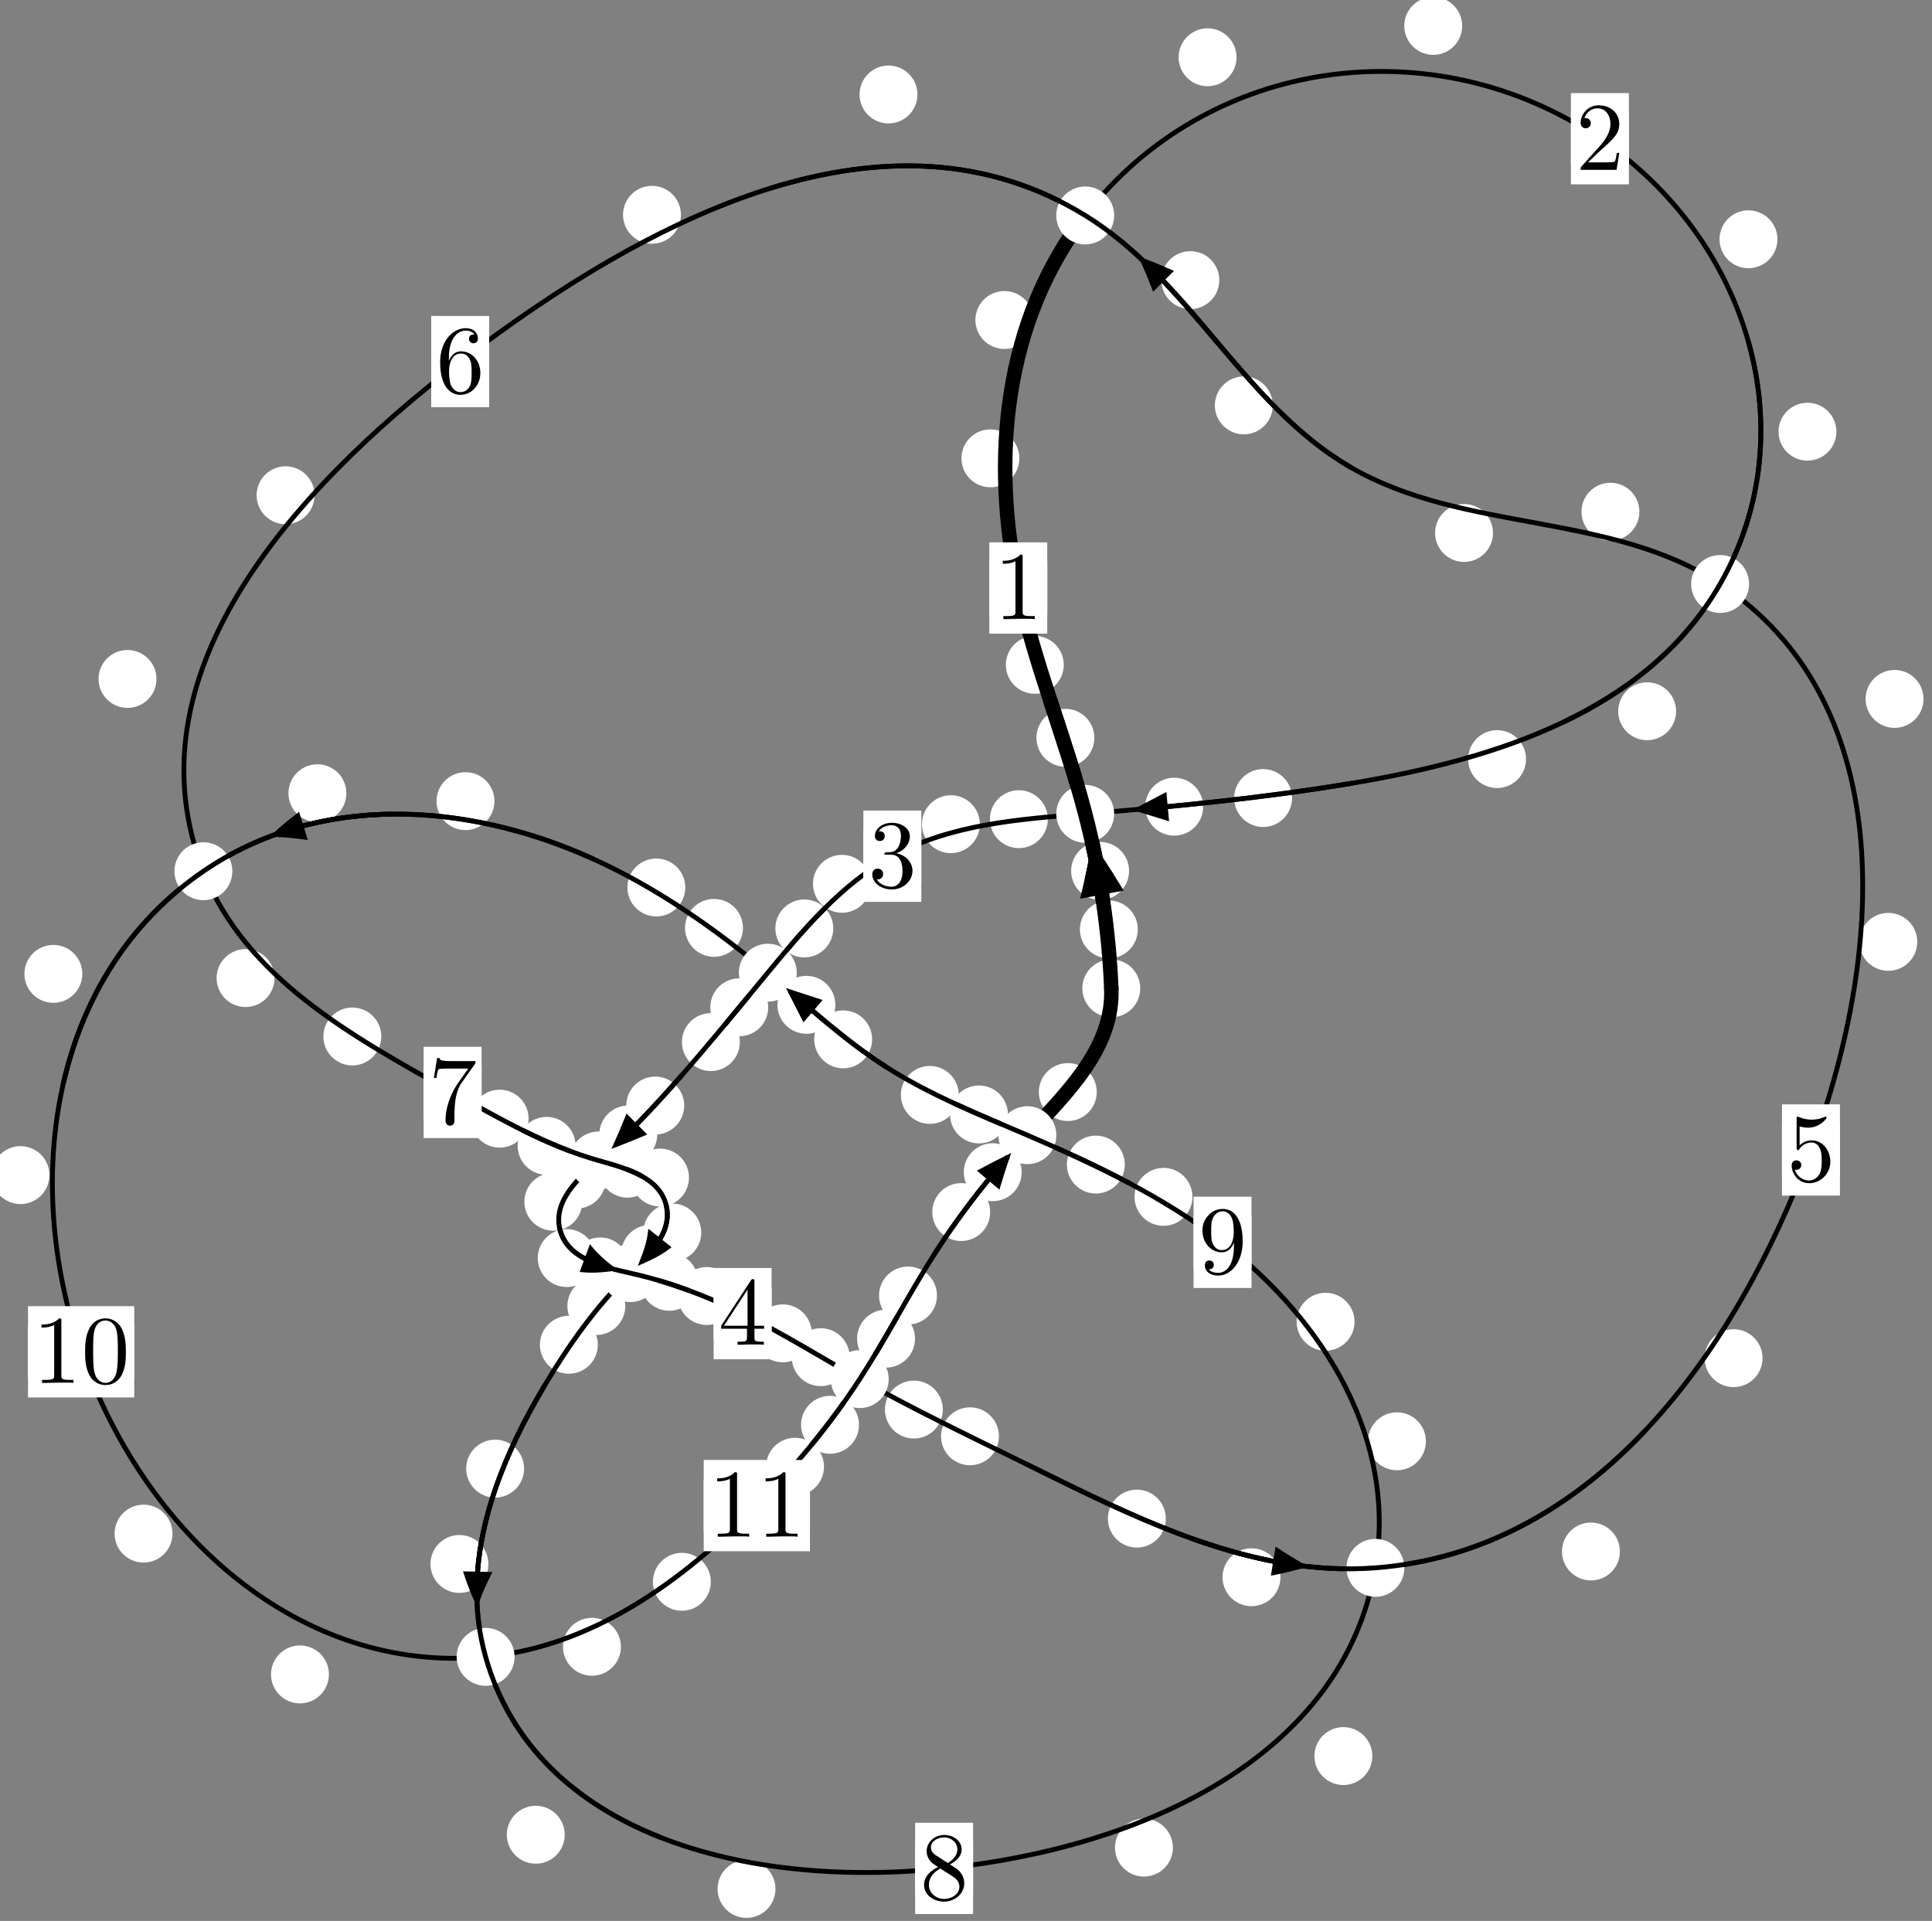 <?xml version="1.0"?>
<!-- Created by MetaPost 1.999 on 2021.07.06:0005 -->
<svg version="1.1" xmlns="http://www.w3.org/2000/svg" xmlns:xlink="http://www.w3.org/1999/xlink" width="199.392" height="198.27" viewBox="0 0 199.392 198.27">
<rect x="0" y="0" width="199.392" height="198.27" fill="#808080" stroke="none"/>
<!-- Original BoundingBox: -112.875046 -113.954071 86.517365 84.316345 -->
  <defs>
    <g transform="scale(0.01,0.01)" id="GLYPHcmr10_48">
      <path style="fill-rule: evenodd;" d="M460 -320C460 -400,455 -480,420 -554C374 -650,292 -666,250 -666C190 -666,117 -640,76 -547C44 -478,39 -400,39 -320C39 -245,43 -155,84 -79C127 2,200 22,249 22C303 22,379 1,423 -94C455 -163,460 -241,460 -320M249 -0C210 -0,151 -25,133 -121C122 -181,122 -273,122 -332C122 -396,122 -462,130 -516C149 -635,224 -644,249 -644C282 -644,348 -626,367 -527C377 -471,377 -395,377 -332C377 -257,377 -189,366 -125C351 -30,294 -0,249 -0"></path>
    </g>
    <g transform="scale(0.01,0.01)" id="GLYPHcmr10_49">
      <path style="fill-rule: evenodd;" d="M294 -640C294 -664,294 -666,271 -666C209 -602,121 -602,89 -602L89 -571C109 -571,168 -571,220 -597L220 -79C220 -43,217 -31,127 -31L95 -31L95 -0L257 -0L130 -3L217 -3L257 -3L297 -3L384 -3L419 -0L419 -31L387 -31C297 -31,294 -42,294 -79"></path>
    </g>
    <g transform="scale(0.01,0.01)" id="GLYPHcmr10_50">
      <path style="fill-rule: evenodd;" d="M127 -77L233 -180C389 -318,449 -372,449 -472C449 -586,359 -666,237 -666C124 -666,50 -574,50 -485C50 -429,100 -429,103 -429C120 -429,155 -441,155 -482C155 -508,137 -534,102 -534C94 -534,92 -534,89 -533C112 -598,166 -635,224 -635C315 -635,358 -554,358 -472C358 -392,308 -313,253 -251L61 -37C50 -26,50 -24,50 -0L421 -0L449 -174L424 -174C419 -144,412 -100,402 -85C395 -77,329 -77,307 -77"></path>
    </g>
    <g transform="scale(0.01,0.01)" id="GLYPHcmr10_51">
      <path style="fill-rule: evenodd;" d="M290 -352C372 -379,430 -449,430 -528C430 -610,342 -666,246 -666C145 -666,69 -606,69 -530C69 -497,91 -478,120 -478C151 -478,171 -500,171 -529C171 -579,124 -579,109 -579C140 -628,206 -641,242 -641C283 -641,338 -619,338 -529C338 -517,336 -459,310 -415C280 -367,246 -364,221 -363C213 -362,189 -360,182 -360C174 -359,167 -358,167 -348C167 -337,174 -337,191 -337L235 -337C317 -337,354 -269,354 -171C354 -35,285 -6,241 -6C198 -6,123 -23,88 -82C123 -77,154 -99,154 -137C154 -173,127 -193,98 -193C74 -193,42 -179,42 -135C42 -44,135 22,244 22C366 22,457 -69,457 -171C457 -253,394 -331,290 -352"></path>
    </g>
    <g transform="scale(0.01,0.01)" id="GLYPHcmr10_52">
      <path style="fill-rule: evenodd;" d="M294 -165L294 -78C294 -42,292 -31,218 -31L197 -31L197 -0L332 -0L238 -3L290 -3L332 -3L374 -3L427 -3L468 -0L468 -31L447 -31C373 -31,371 -42,371 -78L371 -165L471 -165L471 -196L371 -196L371 -651C371 -671,371 -677,355 -677C346 -677,343 -677,335 -665L28 -196L28 -165M300 -196L56 -196L300 -569"></path>
    </g>
    <g transform="scale(0.01,0.01)" id="GLYPHcmr10_53">
      <path style="fill-rule: evenodd;" d="M449 -201C449 -320,367 -420,259 -420C211 -420,168 -404,132 -369L132 -564C152 -558,185 -551,217 -551C340 -551,410 -642,410 -655C410 -661,407 -666,400 -666C399 -666,397 -666,392 -663C372 -654,323 -634,256 -634C216 -634,170 -641,123 -662C115 -665,113 -665,111 -665C101 -665,101 -657,101 -641L101 -345C101 -327,101 -319,115 -319C122 -319,124 -322,128 -328C139 -344,176 -398,257 -398C309 -398,334 -352,342 -334C358 -297,360 -258,360 -208C360 -173,360 -113,336 -71C312 -32,275 -6,229 -6C156 -6,99 -59,82 -118C85 -117,88 -116,99 -116C132 -116,149 -141,149 -165C149 -189,132 -214,99 -214C85 -214,50 -207,50 -161C50 -75,119 22,231 22C347 22,449 -74,449 -201"></path>
    </g>
    <g transform="scale(0.01,0.01)" id="GLYPHcmr10_54">
      <path style="fill-rule: evenodd;" d="M132 -328L132 -352C132 -605,256 -641,307 -641C331 -641,373 -635,395 -601C380 -601,340 -601,340 -556C340 -525,364 -510,386 -510C402 -510,432 -519,432 -558C432 -618,388 -666,305 -666C177 -666,42 -537,42 -316C42 -49,158 22,251 22C362 22,457 -72,457 -204C457 -331,368 -427,257 -427C189 -427,152 -376,132 -328M251 -6C188 -6,158 -66,152 -81C134 -128,134 -208,134 -226C134 -304,166 -404,256 -404C272 -404,318 -404,349 -342C367 -305,367 -254,367 -205C367 -157,367 -107,350 -71C320 -11,274 -6,251 -6"></path>
    </g>
    <g transform="scale(0.01,0.01)" id="GLYPHcmr10_55">
      <path style="fill-rule: evenodd;" d="M476 -609C485 -621,485 -623,485 -644L242 -644C120 -644,118 -657,114 -676L89 -676L56 -470L81 -470C84 -486,93 -549,106 -561C113 -567,191 -567,204 -567L411 -567C400 -551,321 -442,299 -409C209 -274,176 -135,176 -33C176 -23,176 22,222 22C268 22,268 -23,268 -33L268 -84C268 -139,271 -194,279 -248C283 -271,297 -357,341 -419"></path>
    </g>
    <g transform="scale(0.01,0.01)" id="GLYPHcmr10_56">
      <path style="fill-rule: evenodd;" d="M163 -457C117 -487,113 -521,113 -538C113 -599,178 -641,249 -641C322 -641,386 -589,386 -517C386 -460,347 -412,287 -377M309 -362C381 -399,430 -451,430 -517C430 -609,341 -666,250 -666C150 -666,69 -592,69 -499C69 -481,71 -436,113 -389C124 -377,161 -352,186 -335C128 -306,42 -250,42 -151C42 -45,144 22,249 22C362 22,457 -61,457 -168C457 -204,446 -249,408 -291C389 -312,373 -322,309 -362M209 -320L332 -242C360 -223,407 -193,407 -132C407 -58,332 -6,250 -6C164 -6,92 -68,92 -151C92 -209,124 -273,209 -320"></path>
    </g>
    <g transform="scale(0.01,0.01)" id="GLYPHcmr10_57">
      <path style="fill-rule: evenodd;" d="M367 -318L367 -286C367 -52,263 -6,205 -6C188 -6,134 -8,107 -42C151 -42,159 -71,159 -88C159 -119,135 -134,113 -134C97 -134,67 -125,67 -86C67 -19,121 22,206 22C335 22,457 -114,457 -329C457 -598,342 -666,253 -666C198 -666,149 -648,106 -603C65 -558,42 -516,42 -441C42 -316,130 -218,242 -218C303 -218,344 -260,367 -318M243 -241C227 -241,181 -241,150 -304C132 -341,132 -391,132 -440C132 -494,132 -541,153 -578C180 -628,218 -641,253 -641C299 -641,332 -607,349 -562C361 -530,365 -467,365 -421C365 -338,331 -241,243 -241"></path>
    </g>
  </defs>
  <path d="M117.426 95.928C117.426 95.136,117.112 94.375,116.551 93.815C115.991 93.254,115.23 92.939,114.438 92.939C113.645 92.939,112.885 93.254,112.324 93.815C111.764 94.375,111.449 95.136,111.449 95.928C111.449 96.721,111.764 97.481,112.324 98.042C112.885 98.602,113.645 98.917,114.438 98.917C115.23 98.917,115.991 98.602,116.551 98.042C117.112 97.481,117.426 96.721,117.426 95.928Z" style="fill: rgb(100%,100%,100%);stroke: none;"></path>
  <path d="M117.68 102.01C117.68 101.218,117.365 100.458,116.804 99.897C116.244 99.337,115.484 99.022,114.691 99.022C113.898 99.022,113.138 99.337,112.578 99.897C112.017 100.458,111.702 101.218,111.702 102.01C111.702 102.803,112.017 103.563,112.578 104.124C113.138 104.684,113.898 104.999,114.691 104.999C115.484 104.999,116.244 104.684,116.804 104.124C117.365 103.563,117.68 102.803,117.68 102.01Z" style="fill: rgb(100%,100%,100%);stroke: none;"></path>
  <path d="M112.943 76.153C112.943 75.36,112.628 74.6,112.067 74.039C111.507 73.479,110.747 73.164,109.954 73.164C109.161 73.164,108.401 73.479,107.841 74.039C107.28 74.6,106.965 75.36,106.965 76.153C106.965 76.945,107.28 77.705,107.841 78.266C108.401 78.826,109.161 79.141,109.954 79.141C110.747 79.141,111.507 78.826,112.067 78.266C112.628 77.705,112.943 76.945,112.943 76.153Z" style="fill: rgb(100%,100%,100%);stroke: none;"></path>
  <path d="M116.524 89.891C116.524 89.098,116.209 88.338,115.649 87.777C115.089 87.217,114.328 86.902,113.536 86.902C112.743 86.902,111.983 87.217,111.422 87.777C110.862 88.338,110.547 89.098,110.547 89.891C110.547 90.683,110.862 91.443,111.422 92.004C111.983 92.564,112.743 92.879,113.536 92.879C114.328 92.879,115.089 92.564,115.649 92.004C116.209 91.443,116.524 90.683,116.524 89.891Z" style="fill: rgb(100%,100%,100%);stroke: none;"></path>
  <path d="M105.204 47.306C105.204 46.514,104.889 45.754,104.328 45.193C103.768 44.633,103.008 44.318,102.215 44.318C101.422 44.318,100.662 44.633,100.102 45.193C99.541 45.754,99.226 46.514,99.226 47.306C99.226 48.099,99.541 48.859,100.102 49.42C100.662 49.98,101.422 50.295,102.215 50.295C103.008 50.295,103.768 49.98,104.328 49.42C104.889 48.859,105.204 48.099,105.204 47.306Z" style="fill: rgb(100%,100%,100%);stroke: none;"></path>
  <path d="M109.786 68.621C109.786 67.828,109.471 67.068,108.911 66.508C108.35 65.947,107.59 65.632,106.797 65.632C106.005 65.632,105.245 65.947,104.684 66.508C104.124 67.068,103.809 67.828,103.809 68.621C103.809 69.414,104.124 70.174,104.684 70.734C105.245 71.295,106.005 71.61,106.797 71.61C107.59 71.61,108.35 71.295,108.911 70.734C109.471 70.174,109.786 69.414,109.786 68.621Z" style="fill: rgb(100%,100%,100%);stroke: none;"></path>
  <path d="M127.616 5.913C127.616 5.12,127.301 4.36,126.74 3.799C126.18 3.239,125.42 2.924,124.627 2.924C123.834 2.924,123.074 3.239,122.514 3.799C121.953 4.36,121.638 5.12,121.638 5.913C121.638 6.705,121.953 7.465,122.514 8.026C123.074 8.586,123.834 8.901,124.627 8.901C125.42 8.901,126.18 8.586,126.74 8.026C127.301 7.465,127.616 6.705,127.616 5.913Z" style="fill: rgb(100%,100%,100%);stroke: none;"></path>
  <path d="M106.644 33.029C106.644 32.236,106.329 31.476,105.768 30.916C105.208 30.355,104.448 30.04,103.655 30.04C102.862 30.04,102.102 30.355,101.542 30.916C100.981 31.476,100.666 32.236,100.666 33.029C100.666 33.822,100.981 34.582,101.542 35.142C102.102 35.703,102.862 36.018,103.655 36.018C104.448 36.018,105.208 35.703,105.768 35.142C106.329 34.582,106.644 33.822,106.644 33.029Z" style="fill: rgb(100%,100%,100%);stroke: none;"></path>
  <path d="M183.438 24.697C183.438 23.905,183.123 23.145,182.563 22.584C182.002 22.024,181.242 21.709,180.449 21.709C179.657 21.709,178.896 22.024,178.336 22.584C177.776 23.145,177.461 23.905,177.461 24.697C177.461 25.49,177.776 26.25,178.336 26.811C178.896 27.371,179.657 27.686,180.449 27.686C181.242 27.686,182.002 27.371,182.563 26.811C183.123 26.25,183.438 25.49,183.438 24.697Z" style="fill: rgb(100%,100%,100%);stroke: none;"></path>
  <path d="M150.904 2.672C150.904 1.88,150.589 1.12,150.029 0.559C149.468 -0.001,148.708 -0.316,147.915 -0.316C147.123 -0.316,146.362 -0.001,145.802 0.559C145.241 1.12,144.927 1.88,144.927 2.672C144.927 3.465,145.241 4.225,145.802 4.786C146.362 5.346,147.123 5.661,147.915 5.661C148.708 5.661,149.468 5.346,150.029 4.786C150.589 4.225,150.904 3.465,150.904 2.672Z" style="fill: rgb(100%,100%,100%);stroke: none;"></path>
  <path d="M172.982 73.411C172.982 72.619,172.667 71.859,172.107 71.298C171.546 70.738,170.786 70.423,169.993 70.423C169.201 70.423,168.44 70.738,167.88 71.298C167.32 71.859,167.005 72.619,167.005 73.411C167.005 74.204,167.32 74.964,167.88 75.525C168.44 76.085,169.201 76.4,169.993 76.4C170.786 76.4,171.546 76.085,172.107 75.525C172.667 74.964,172.982 74.204,172.982 73.411Z" style="fill: rgb(100%,100%,100%);stroke: none;"></path>
  <path d="M189.526 44.556C189.526 43.764,189.211 43.003,188.651 42.443C188.09 41.883,187.33 41.568,186.538 41.568C185.745 41.568,184.985 41.883,184.424 42.443C183.864 43.003,183.549 43.764,183.549 44.556C183.549 45.349,183.864 46.109,184.424 46.67C184.985 47.23,185.745 47.545,186.538 47.545C187.33 47.545,188.09 47.23,188.651 46.67C189.211 46.109,189.526 45.349,189.526 44.556Z" style="fill: rgb(100%,100%,100%);stroke: none;"></path>
  <path d="M133.348 82.369C133.348 81.576,133.033 80.816,132.473 80.256C131.912 79.695,131.152 79.38,130.359 79.38C129.567 79.38,128.806 79.695,128.246 80.256C127.686 80.816,127.371 81.576,127.371 82.369C127.371 83.162,127.686 83.922,128.246 84.482C128.806 85.043,129.567 85.358,130.359 85.358C131.152 85.358,131.912 85.043,132.473 84.482C133.033 83.922,133.348 83.162,133.348 82.369Z" style="fill: rgb(100%,100%,100%);stroke: none;"></path>
  <path d="M157.494 78.35C157.494 77.558,157.179 76.797,156.619 76.237C156.058 75.677,155.298 75.362,154.505 75.362C153.713 75.362,152.952 75.677,152.392 76.237C151.832 76.797,151.517 77.558,151.517 78.35C151.517 79.143,151.832 79.903,152.392 80.464C152.952 81.024,153.713 81.339,154.505 81.339C155.298 81.339,156.058 81.024,156.619 80.464C157.179 79.903,157.494 79.143,157.494 78.35Z" style="fill: rgb(100%,100%,100%);stroke: none;"></path>
  <path d="M108.14 84.551C108.14 83.758,107.825 82.998,107.265 82.438C106.704 81.877,105.944 81.562,105.151 81.562C104.359 81.562,103.599 81.877,103.038 82.438C102.478 82.998,102.163 83.758,102.163 84.551C102.163 85.344,102.478 86.104,103.038 86.664C103.599 87.225,104.359 87.54,105.151 87.54C105.944 87.54,106.704 87.225,107.265 86.664C107.825 86.104,108.14 85.344,108.14 84.551Z" style="fill: rgb(100%,100%,100%);stroke: none;"></path>
  <path d="M124.172 83.261C124.172 82.469,123.857 81.708,123.297 81.148C122.736 80.587,121.976 80.273,121.183 80.273C120.391 80.273,119.631 80.587,119.07 81.148C118.51 81.708,118.195 82.469,118.195 83.261C118.195 84.054,118.51 84.814,119.07 85.375C119.631 85.935,120.391 86.25,121.183 86.25C121.976 86.25,122.736 85.935,123.297 85.375C123.857 84.814,124.172 84.054,124.172 83.261Z" style="fill: rgb(100%,100%,100%);stroke: none;"></path>
  <path d="M89.88 91.221C89.88 90.429,89.565 89.669,89.005 89.108C88.444 88.548,87.684 88.233,86.892 88.233C86.099 88.233,85.339 88.548,84.778 89.108C84.218 89.669,83.903 90.429,83.903 91.221C83.903 92.014,84.218 92.774,84.778 93.335C85.339 93.895,86.099 94.21,86.892 94.21C87.684 94.21,88.444 93.895,89.005 93.335C89.565 92.774,89.88 92.014,89.88 91.221Z" style="fill: rgb(100%,100%,100%);stroke: none;"></path>
  <path d="M101.124 85.069C101.124 84.276,100.809 83.516,100.248 82.955C99.688 82.395,98.928 82.08,98.135 82.08C97.342 82.08,96.582 82.395,96.022 82.955C95.461 83.516,95.146 84.276,95.146 85.069C95.146 85.861,95.461 86.621,96.022 87.182C96.582 87.742,97.342 88.057,98.135 88.057C98.928 88.057,99.688 87.742,100.248 87.182C100.809 86.621,101.124 85.861,101.124 85.069Z" style="fill: rgb(100%,100%,100%);stroke: none;"></path>
  <path d="M79.283 103.969C79.283 103.176,78.968 102.416,78.408 101.855C77.848 101.295,77.087 100.98,76.295 100.98C75.502 100.98,74.742 101.295,74.181 101.855C73.621 102.416,73.306 103.176,73.306 103.969C73.306 104.761,73.621 105.522,74.181 106.082C74.742 106.643,75.502 106.958,76.295 106.958C77.087 106.958,77.848 106.643,78.408 106.082C78.968 105.522,79.283 104.761,79.283 103.969Z" style="fill: rgb(100%,100%,100%);stroke: none;"></path>
  <path d="M85.998 95.83C85.998 95.037,85.683 94.277,85.122 93.717C84.562 93.156,83.802 92.841,83.009 92.841C82.216 92.841,81.456 93.156,80.896 93.717C80.335 94.277,80.02 95.037,80.02 95.83C80.02 96.623,80.335 97.383,80.896 97.943C81.456 98.504,82.216 98.819,83.009 98.819C83.802 98.819,84.562 98.504,85.122 97.943C85.683 97.383,85.998 96.623,85.998 95.83Z" style="fill: rgb(100%,100%,100%);stroke: none;"></path>
  <path d="M70.614 114.109C70.614 113.316,70.299 112.556,69.739 111.995C69.178 111.435,68.418 111.12,67.626 111.12C66.833 111.12,66.073 111.435,65.512 111.995C64.952 112.556,64.637 113.316,64.637 114.109C64.637 114.901,64.952 115.662,65.512 116.222C66.073 116.783,66.833 117.097,67.626 117.097C68.418 117.097,69.178 116.783,69.739 116.222C70.299 115.662,70.614 114.901,70.614 114.109Z" style="fill: rgb(100%,100%,100%);stroke: none;"></path>
  <path d="M76.354 107.557C76.354 106.765,76.039 106.004,75.479 105.444C74.918 104.883,74.158 104.569,73.366 104.569C72.573 104.569,71.813 104.883,71.252 105.444C70.692 106.004,70.377 106.765,70.377 107.557C70.377 108.35,70.692 109.11,71.252 109.671C71.813 110.231,72.573 110.546,73.366 110.546C74.158 110.546,74.918 110.231,75.479 109.671C76.039 109.11,76.354 108.35,76.354 107.557Z" style="fill: rgb(100%,100%,100%);stroke: none;"></path>
  <path d="M62.505 121.749C62.505 120.956,62.19 120.196,61.629 119.635C61.069 119.075,60.309 118.76,59.516 118.76C58.723 118.76,57.963 119.075,57.403 119.635C56.842 120.196,56.527 120.956,56.527 121.749C56.527 122.541,56.842 123.302,57.403 123.862C57.963 124.423,58.723 124.738,59.516 124.738C60.309 124.738,61.069 124.423,61.629 123.862C62.19 123.302,62.505 122.541,62.505 121.749Z" style="fill: rgb(100%,100%,100%);stroke: none;"></path>
  <path d="M67.829 117.097C67.829 116.304,67.514 115.544,66.954 114.984C66.393 114.423,65.633 114.108,64.84 114.108C64.048 114.108,63.288 114.423,62.727 114.984C62.167 115.544,61.852 116.304,61.852 117.097C61.852 117.89,62.167 118.65,62.727 119.21C63.288 119.771,64.048 120.086,64.84 120.086C65.633 120.086,66.393 119.771,66.954 119.21C67.514 118.65,67.829 117.89,67.829 117.097Z" style="fill: rgb(100%,100%,100%);stroke: none;"></path>
  <path d="M61.478 129.851C61.478 129.058,61.163 128.298,60.602 127.738C60.042 127.177,59.282 126.862,58.489 126.862C57.696 126.862,56.936 127.177,56.376 127.738C55.815 128.298,55.5 129.058,55.5 129.851C55.5 130.644,55.815 131.404,56.376 131.964C56.936 132.525,57.696 132.84,58.489 132.84C59.282 132.84,60.042 132.525,60.602 131.964C61.163 131.404,61.478 130.644,61.478 129.851Z" style="fill: rgb(100%,100%,100%);stroke: none;"></path>
  <path d="M60.093 124.037C60.093 123.245,59.778 122.484,59.218 121.924C58.657 121.364,57.897 121.049,57.105 121.049C56.312 121.049,55.552 121.364,54.991 121.924C54.431 122.484,54.116 123.245,54.116 124.037C54.116 124.83,54.431 125.59,54.991 126.151C55.552 126.711,56.312 127.026,57.105 127.026C57.897 127.026,58.657 126.711,59.218 126.151C59.778 125.59,60.093 124.83,60.093 124.037Z" style="fill: rgb(100%,100%,100%);stroke: none;"></path>
  <path d="M72.062 132.3C72.062 131.507,71.747 130.747,71.187 130.187C70.626 129.626,69.866 129.311,69.074 129.311C68.281 129.311,67.521 129.626,66.96 130.187C66.4 130.747,66.085 131.507,66.085 132.3C66.085 133.093,66.4 133.853,66.96 134.413C67.521 134.974,68.281 135.289,69.074 135.289C69.866 135.289,70.626 134.974,71.187 134.413C71.747 133.853,72.062 133.093,72.062 132.3Z" style="fill: rgb(100%,100%,100%);stroke: none;"></path>
  <path d="M64.933 130.713C64.933 129.92,64.618 129.16,64.057 128.599C63.497 128.039,62.737 127.724,61.944 127.724C61.151 127.724,60.391 128.039,59.831 128.599C59.27 129.16,58.955 129.92,58.955 130.713C58.955 131.505,59.27 132.266,59.831 132.826C60.391 133.386,61.151 133.701,61.944 133.701C62.737 133.701,63.497 133.386,64.057 132.826C64.618 132.266,64.933 131.505,64.933 130.713Z" style="fill: rgb(100%,100%,100%);stroke: none;"></path>
  <path d="M83.777 137.62C83.777 136.827,83.462 136.067,82.901 135.506C82.341 134.946,81.581 134.631,80.788 134.631C79.995 134.631,79.235 134.946,78.675 135.506C78.114 136.067,77.799 136.827,77.799 137.62C77.799 138.412,78.114 139.172,78.675 139.733C79.235 140.293,79.995 140.608,80.788 140.608C81.581 140.608,82.341 140.293,82.901 139.733C83.462 139.172,83.777 138.412,83.777 137.62Z" style="fill: rgb(100%,100%,100%);stroke: none;"></path>
  <path d="M75.931 133.768C75.931 132.976,75.616 132.216,75.055 131.655C74.495 131.095,73.735 130.78,72.942 130.78C72.149 130.78,71.389 131.095,70.829 131.655C70.268 132.216,69.953 132.976,69.953 133.768C69.953 134.561,70.268 135.321,70.829 135.882C71.389 136.442,72.149 136.757,72.942 136.757C73.735 136.757,74.495 136.442,75.055 135.882C75.616 135.321,75.931 134.561,75.931 133.768Z" style="fill: rgb(100%,100%,100%);stroke: none;"></path>
  <path d="M97.305 145.487C97.305 144.695,96.99 143.934,96.43 143.374C95.869 142.813,95.109 142.499,94.316 142.499C93.524 142.499,92.763 142.813,92.203 143.374C91.643 143.934,91.328 144.695,91.328 145.487C91.328 146.28,91.643 147.04,92.203 147.601C92.763 148.161,93.524 148.476,94.316 148.476C95.109 148.476,95.869 148.161,96.43 147.601C96.99 147.04,97.305 146.28,97.305 145.487Z" style="fill: rgb(100%,100%,100%);stroke: none;"></path>
  <path d="M87.693 140.081C87.693 139.288,87.378 138.528,86.817 137.967C86.257 137.407,85.497 137.092,84.704 137.092C83.911 137.092,83.151 137.407,82.591 137.967C82.03 138.528,81.715 139.288,81.715 140.081C81.715 140.873,82.03 141.634,82.591 142.194C83.151 142.754,83.911 143.069,84.704 143.069C85.497 143.069,86.257 142.754,86.817 142.194C87.378 141.634,87.693 140.873,87.693 140.081Z" style="fill: rgb(100%,100%,100%);stroke: none;"></path>
  <path d="M120.318 156.742C120.318 155.95,120.003 155.19,119.442 154.629C118.882 154.069,118.122 153.754,117.329 153.754C116.536 153.754,115.776 154.069,115.216 154.629C114.655 155.19,114.34 155.95,114.34 156.742C114.34 157.535,114.655 158.295,115.216 158.856C115.776 159.416,116.536 159.731,117.329 159.731C118.122 159.731,118.882 159.416,119.442 158.856C120.003 158.295,120.318 157.535,120.318 156.742Z" style="fill: rgb(100%,100%,100%);stroke: none;"></path>
  <path d="M103.096 148.246C103.096 147.454,102.781 146.693,102.221 146.133C101.66 145.573,100.9 145.258,100.108 145.258C99.315 145.258,98.555 145.573,97.994 146.133C97.434 146.693,97.119 147.454,97.119 148.246C97.119 149.039,97.434 149.799,97.994 150.36C98.555 150.92,99.315 151.235,100.108 151.235C100.9 151.235,101.66 150.92,102.221 150.36C102.781 149.799,103.096 149.039,103.096 148.246Z" style="fill: rgb(100%,100%,100%);stroke: none;"></path>
  <path d="M167.182 160.137C167.182 159.345,166.867 158.585,166.307 158.024C165.747 157.464,164.986 157.149,164.194 157.149C163.401 157.149,162.641 157.464,162.08 158.024C161.52 158.585,161.205 159.345,161.205 160.137C161.205 160.93,161.52 161.69,162.08 162.251C162.641 162.811,163.401 163.126,164.194 163.126C164.986 163.126,165.747 162.811,166.307 162.251C166.867 161.69,167.182 160.93,167.182 160.137Z" style="fill: rgb(100%,100%,100%);stroke: none;"></path>
  <path d="M132.149 162.794C132.149 162.001,131.834 161.241,131.274 160.68C130.713 160.12,129.953 159.805,129.16 159.805C128.368 159.805,127.608 160.12,127.047 160.68C126.487 161.241,126.172 162.001,126.172 162.794C126.172 163.586,126.487 164.346,127.047 164.907C127.608 165.467,128.368 165.782,129.16 165.782C129.953 165.782,130.713 165.467,131.274 164.907C131.834 164.346,132.149 163.586,132.149 162.794Z" style="fill: rgb(100%,100%,100%);stroke: none;"></path>
  <path d="M197.872 97.213C197.872 96.42,197.558 95.66,196.997 95.1C196.437 94.539,195.676 94.224,194.884 94.224C194.091 94.224,193.331 94.539,192.77 95.1C192.21 95.66,191.895 96.42,191.895 97.213C191.895 98.006,192.21 98.766,192.77 99.326C193.331 99.887,194.091 100.202,194.884 100.202C195.676 100.202,196.437 99.887,196.997 99.326C197.558 98.766,197.872 98.006,197.872 97.213Z" style="fill: rgb(100%,100%,100%);stroke: none;"></path>
  <path d="M181.903 140.183C181.903 139.39,181.589 138.63,181.028 138.069C180.468 137.509,179.707 137.194,178.915 137.194C178.122 137.194,177.362 137.509,176.801 138.069C176.241 138.63,175.926 139.39,175.926 140.183C175.926 140.975,176.241 141.735,176.801 142.296C177.362 142.856,178.122 143.171,178.915 143.171C179.707 143.171,180.468 142.856,181.028 142.296C181.589 141.735,181.903 140.975,181.903 140.183Z" style="fill: rgb(100%,100%,100%);stroke: none;"></path>
  <path d="M169.193 52.817C169.193 52.025,168.878 51.265,168.318 50.704C167.757 50.144,166.997 49.829,166.204 49.829C165.412 49.829,164.652 50.144,164.091 50.704C163.531 51.265,163.216 52.025,163.216 52.817C163.216 53.61,163.531 54.37,164.091 54.931C164.652 55.491,165.412 55.806,166.204 55.806C166.997 55.806,167.757 55.491,168.318 54.931C168.878 54.37,169.193 53.61,169.193 52.817Z" style="fill: rgb(100%,100%,100%);stroke: none;"></path>
  <path d="M198.517 72.139C198.517 71.346,198.202 70.586,197.642 70.026C197.081 69.465,196.321 69.15,195.529 69.15C194.736 69.15,193.976 69.465,193.415 70.026C192.855 70.586,192.54 71.346,192.54 72.139C192.54 72.932,192.855 73.692,193.415 74.252C193.976 74.813,194.736 75.128,195.529 75.128C196.321 75.128,197.081 74.813,197.642 74.252C198.202 73.692,198.517 72.932,198.517 72.139Z" style="fill: rgb(100%,100%,100%);stroke: none;"></path>
  <path d="M131.357 41.841C131.357 41.048,131.042 40.288,130.481 39.728C129.921 39.167,129.161 38.852,128.368 38.852C127.575 38.852,126.815 39.167,126.255 39.728C125.694 40.288,125.379 41.048,125.379 41.841C125.379 42.634,125.694 43.394,126.255 43.954C126.815 44.515,127.575 44.83,128.368 44.83C129.161 44.83,129.921 44.515,130.481 43.954C131.042 43.394,131.357 42.634,131.357 41.841Z" style="fill: rgb(100%,100%,100%);stroke: none;"></path>
  <path d="M154.085 55.01C154.085 54.217,153.77 53.457,153.21 52.896C152.649 52.336,151.889 52.021,151.097 52.021C150.304 52.021,149.544 52.336,148.983 52.896C148.423 53.457,148.108 54.217,148.108 55.01C148.108 55.802,148.423 56.563,148.983 57.123C149.544 57.684,150.304 57.999,151.097 57.999C151.889 57.999,152.649 57.684,153.21 57.123C153.77 56.563,154.085 55.802,154.085 55.01Z" style="fill: rgb(100%,100%,100%);stroke: none;"></path>
  <path d="M94.686 9.751C94.686 8.959,94.371 8.199,93.81 7.638C93.25 7.078,92.49 6.763,91.697 6.763C90.904 6.763,90.144 7.078,89.584 7.638C89.023 8.199,88.708 8.959,88.708 9.751C88.708 10.544,89.023 11.304,89.584 11.865C90.144 12.425,90.904 12.74,91.697 12.74C92.49 12.74,93.25 12.425,93.81 11.865C94.371 11.304,94.686 10.544,94.686 9.751Z" style="fill: rgb(100%,100%,100%);stroke: none;"></path>
  <path d="M125.839 28.913C125.839 28.12,125.524 27.36,124.963 26.799C124.403 26.239,123.643 25.924,122.85 25.924C122.057 25.924,121.297 26.239,120.737 26.799C120.176 27.36,119.861 28.12,119.861 28.913C119.861 29.705,120.176 30.466,120.737 31.026C121.297 31.586,122.057 31.901,122.85 31.901C123.643 31.901,124.403 31.586,124.963 31.026C125.524 30.466,125.839 29.705,125.839 28.913Z" style="fill: rgb(100%,100%,100%);stroke: none;"></path>
  <path d="M32.462 51.117C32.462 50.324,32.147 49.564,31.587 49.003C31.026 48.443,30.266 48.128,29.473 48.128C28.681 48.128,27.921 48.443,27.36 49.003C26.8 49.564,26.485 50.324,26.485 51.117C26.485 51.909,26.8 52.669,27.36 53.23C27.921 53.79,28.681 54.105,29.473 54.105C30.266 54.105,31.026 53.79,31.587 53.23C32.147 52.669,32.462 51.909,32.462 51.117Z" style="fill: rgb(100%,100%,100%);stroke: none;"></path>
  <path d="M70.276 22.171C70.276 21.378,69.961 20.618,69.401 20.057C68.84 19.497,68.08 19.182,67.287 19.182C66.495 19.182,65.735 19.497,65.174 20.057C64.614 20.618,64.299 21.378,64.299 22.171C64.299 22.963,64.614 23.723,65.174 24.284C65.735 24.844,66.495 25.159,67.287 25.159C68.08 25.159,68.84 24.844,69.401 24.284C69.961 23.723,70.276 22.963,70.276 22.171Z" style="fill: rgb(100%,100%,100%);stroke: none;"></path>
  <path d="M28.333 100.951C28.333 100.159,28.018 99.398,27.458 98.838C26.897 98.277,26.137 97.963,25.344 97.963C24.552 97.963,23.791 98.277,23.231 98.838C22.671 99.398,22.356 100.159,22.356 100.951C22.356 101.744,22.671 102.504,23.231 103.065C23.791 103.625,24.552 103.94,25.344 103.94C26.137 103.94,26.897 103.625,27.458 103.065C28.018 102.504,28.333 101.744,28.333 100.951Z" style="fill: rgb(100%,100%,100%);stroke: none;"></path>
  <path d="M16.148 70.078C16.148 69.286,15.833 68.525,15.272 67.965C14.712 67.404,13.952 67.09,13.159 67.09C12.366 67.09,11.606 67.404,11.046 67.965C10.485 68.525,10.17 69.286,10.17 70.078C10.17 70.871,10.485 71.631,11.046 72.192C11.606 72.752,12.366 73.067,13.159 73.067C13.952 73.067,14.712 72.752,15.272 72.192C15.833 71.631,16.148 70.871,16.148 70.078Z" style="fill: rgb(100%,100%,100%);stroke: none;"></path>
  <path d="M54.553 115.462C54.553 114.669,54.238 113.909,53.677 113.349C53.117 112.788,52.357 112.473,51.564 112.473C50.771 112.473,50.011 112.788,49.451 113.349C48.89 113.909,48.575 114.669,48.575 115.462C48.575 116.255,48.89 117.015,49.451 117.575C50.011 118.136,50.771 118.451,51.564 118.451C52.357 118.451,53.117 118.136,53.677 117.575C54.238 117.015,54.553 116.255,54.553 115.462Z" style="fill: rgb(100%,100%,100%);stroke: none;"></path>
  <path d="M39.352 106.98C39.352 106.187,39.037 105.427,38.476 104.866C37.916 104.306,37.156 103.991,36.363 103.991C35.57 103.991,34.81 104.306,34.25 104.866C33.689 105.427,33.374 106.187,33.374 106.98C33.374 107.772,33.689 108.533,34.25 109.093C34.81 109.654,35.57 109.968,36.363 109.968C37.156 109.968,37.916 109.654,38.476 109.093C39.037 108.533,39.352 107.772,39.352 106.98Z" style="fill: rgb(100%,100%,100%);stroke: none;"></path>
  <path d="M67.744 120.624C67.744 119.832,67.429 119.071,66.869 118.511C66.308 117.951,65.548 117.636,64.756 117.636C63.963 117.636,63.203 117.951,62.642 118.511C62.082 119.071,61.767 119.832,61.767 120.624C61.767 121.417,62.082 122.177,62.642 122.738C63.203 123.298,63.963 123.613,64.756 123.613C65.548 123.613,66.308 123.298,66.869 122.738C67.429 122.177,67.744 121.417,67.744 120.624Z" style="fill: rgb(100%,100%,100%);stroke: none;"></path>
  <path d="M59.403 118.269C59.403 117.477,59.088 116.717,58.527 116.156C57.967 115.596,57.207 115.281,56.414 115.281C55.621 115.281,54.861 115.596,54.301 116.156C53.74 116.717,53.425 117.477,53.425 118.269C53.425 119.062,53.74 119.822,54.301 120.383C54.861 120.943,55.621 121.258,56.414 121.258C57.207 121.258,57.967 120.943,58.527 120.383C59.088 119.822,59.403 119.062,59.403 118.269Z" style="fill: rgb(100%,100%,100%);stroke: none;"></path>
  <path d="M72.372 127.213C72.372 126.42,72.057 125.66,71.497 125.1C70.936 124.539,70.176 124.224,69.383 124.224C68.591 124.224,67.831 124.539,67.27 125.1C66.71 125.66,66.395 126.42,66.395 127.213C66.395 128.006,66.71 128.766,67.27 129.326C67.831 129.887,68.591 130.202,69.383 130.202C70.176 130.202,70.936 129.887,71.497 129.326C72.057 128.766,72.372 128.006,72.372 127.213Z" style="fill: rgb(100%,100%,100%);stroke: none;"></path>
  <path d="M71.106 121.541C71.106 120.748,70.791 119.988,70.23 119.427C69.67 118.867,68.91 118.552,68.117 118.552C67.324 118.552,66.564 118.867,66.004 119.427C65.443 119.988,65.128 120.748,65.128 121.541C65.128 122.333,65.443 123.093,66.004 123.654C66.564 124.214,67.324 124.529,68.117 124.529C68.91 124.529,69.67 124.214,70.23 123.654C70.791 123.093,71.106 122.333,71.106 121.541Z" style="fill: rgb(100%,100%,100%);stroke: none;"></path>
  <path d="M64.534 134.8C64.534 134.007,64.219 133.247,63.658 132.687C63.098 132.126,62.338 131.811,61.545 131.811C60.752 131.811,59.992 132.126,59.432 132.687C58.871 133.247,58.556 134.007,58.556 134.8C58.556 135.593,58.871 136.353,59.432 136.913C59.992 137.474,60.752 137.789,61.545 137.789C62.338 137.789,63.098 137.474,63.658 136.913C64.219 136.353,64.534 135.593,64.534 134.8Z" style="fill: rgb(100%,100%,100%);stroke: none;"></path>
  <path d="M70.087 129.418C70.087 128.625,69.772 127.865,69.212 127.304C68.651 126.744,67.891 126.429,67.098 126.429C66.306 126.429,65.545 126.744,64.985 127.304C64.425 127.865,64.11 128.625,64.11 129.418C64.11 130.21,64.425 130.97,64.985 131.531C65.545 132.091,66.306 132.406,67.098 132.406C67.891 132.406,68.651 132.091,69.212 131.531C69.772 130.97,70.087 130.21,70.087 129.418Z" style="fill: rgb(100%,100%,100%);stroke: none;"></path>
  <path d="M54.089 151.583C54.089 150.791,53.774 150.031,53.214 149.47C52.653 148.91,51.893 148.595,51.1 148.595C50.308 148.595,49.548 148.91,48.987 149.47C48.427 150.031,48.112 150.791,48.112 151.583C48.112 152.376,48.427 153.136,48.987 153.697C49.548 154.257,50.308 154.572,51.1 154.572C51.893 154.572,52.653 154.257,53.214 153.697C53.774 153.136,54.089 152.376,54.089 151.583Z" style="fill: rgb(100%,100%,100%);stroke: none;"></path>
  <path d="M61.698 138.8C61.698 138.007,61.383 137.247,60.823 136.687C60.262 136.126,59.502 135.811,58.71 135.811C57.917 135.811,57.157 136.126,56.596 136.687C56.036 137.247,55.721 138.007,55.721 138.8C55.721 139.593,56.036 140.353,56.596 140.913C57.157 141.474,57.917 141.789,58.71 141.789C59.502 141.789,60.262 141.474,60.823 140.913C61.383 140.353,61.698 139.593,61.698 138.8Z" style="fill: rgb(100%,100%,100%);stroke: none;"></path>
  <path d="M58.283 189.372C58.283 188.579,57.968 187.819,57.407 187.259C56.847 186.698,56.087 186.383,55.294 186.383C54.501 186.383,53.741 186.698,53.181 187.259C52.62 187.819,52.305 188.579,52.305 189.372C52.305 190.165,52.62 190.925,53.181 191.485C53.741 192.046,54.501 192.361,55.294 192.361C56.087 192.361,56.847 192.046,57.407 191.485C57.968 190.925,58.283 190.165,58.283 189.372Z" style="fill: rgb(100%,100%,100%);stroke: none;"></path>
  <path d="M50.403 161.425C50.403 160.632,50.088 159.872,49.527 159.311C48.967 158.751,48.207 158.436,47.414 158.436C46.621 158.436,45.861 158.751,45.301 159.311C44.74 159.872,44.425 160.632,44.425 161.425C44.425 162.217,44.74 162.977,45.301 163.538C45.861 164.098,46.621 164.413,47.414 164.413C48.207 164.413,48.967 164.098,49.527 163.538C50.088 162.977,50.403 162.217,50.403 161.425Z" style="fill: rgb(100%,100%,100%);stroke: none;"></path>
  <path d="M121.049 190.702C121.049 189.91,120.734 189.15,120.173 188.589C119.613 188.029,118.853 187.714,118.06 187.714C117.267 187.714,116.507 188.029,115.947 188.589C115.386 189.15,115.071 189.91,115.071 190.702C115.071 191.495,115.386 192.255,115.947 192.816C116.507 193.376,117.267 193.691,118.06 193.691C118.853 193.691,119.613 193.376,120.173 192.816C120.734 192.255,121.049 191.495,121.049 190.702Z" style="fill: rgb(100%,100%,100%);stroke: none;"></path>
  <path d="M80.033 194.965C80.033 194.173,79.718 193.412,79.158 192.852C78.597 192.292,77.837 191.977,77.044 191.977C76.252 191.977,75.492 192.292,74.931 192.852C74.371 193.412,74.056 194.173,74.056 194.965C74.056 195.758,74.371 196.518,74.931 197.079C75.492 197.639,76.252 197.954,77.044 197.954C77.837 197.954,78.597 197.639,79.158 197.079C79.718 196.518,80.033 195.758,80.033 194.965Z" style="fill: rgb(100%,100%,100%);stroke: none;"></path>
  <path d="M147.16 148.763C147.16 147.97,146.845 147.21,146.285 146.65C145.724 146.089,144.964 145.774,144.172 145.774C143.379 145.774,142.619 146.089,142.058 146.65C141.498 147.21,141.183 147.97,141.183 148.763C141.183 149.556,141.498 150.316,142.058 150.876C142.619 151.437,143.379 151.752,144.172 151.752C144.964 151.752,145.724 151.437,146.285 150.876C146.845 150.316,147.16 149.556,147.16 148.763Z" style="fill: rgb(100%,100%,100%);stroke: none;"></path>
  <path d="M141.63 181.252C141.63 180.46,141.316 179.699,140.755 179.139C140.195 178.578,139.434 178.263,138.642 178.263C137.849 178.263,137.089 178.578,136.528 179.139C135.968 179.699,135.653 180.46,135.653 181.252C135.653 182.045,135.968 182.805,136.528 183.366C137.089 183.926,137.849 184.241,138.642 184.241C139.434 184.241,140.195 183.926,140.755 183.366C141.316 182.805,141.63 182.045,141.63 181.252Z" style="fill: rgb(100%,100%,100%);stroke: none;"></path>
  <path d="M123.066 123.532C123.066 122.739,122.751 121.979,122.19 121.419C121.63 120.858,120.87 120.543,120.077 120.543C119.284 120.543,118.524 120.858,117.964 121.419C117.403 121.979,117.088 122.739,117.088 123.532C117.088 124.325,117.403 125.085,117.964 125.645C118.524 126.206,119.284 126.521,120.077 126.521C120.87 126.521,121.63 126.206,122.19 125.645C122.751 125.085,123.066 124.325,123.066 123.532Z" style="fill: rgb(100%,100%,100%);stroke: none;"></path>
  <path d="M139.795 136.424C139.795 135.632,139.48 134.871,138.919 134.311C138.359 133.75,137.599 133.435,136.806 133.435C136.013 133.435,135.253 133.75,134.693 134.311C134.132 134.871,133.817 135.632,133.817 136.424C133.817 137.217,134.132 137.977,134.693 138.538C135.253 139.098,136.013 139.413,136.806 139.413C137.599 139.413,138.359 139.098,138.919 138.538C139.48 137.977,139.795 137.217,139.795 136.424Z" style="fill: rgb(100%,100%,100%);stroke: none;"></path>
  <path d="M104.026 115.027C104.026 114.235,103.711 113.475,103.151 112.914C102.59 112.354,101.83 112.039,101.038 112.039C100.245 112.039,99.485 112.354,98.924 112.914C98.364 113.475,98.049 114.235,98.049 115.027C98.049 115.82,98.364 116.58,98.924 117.141C99.485 117.701,100.245 118.016,101.038 118.016C101.83 118.016,102.59 117.701,103.151 117.141C103.711 116.58,104.026 115.82,104.026 115.027Z" style="fill: rgb(100%,100%,100%);stroke: none;"></path>
  <path d="M116.085 120.201C116.085 119.408,115.77 118.648,115.21 118.088C114.649 117.527,113.889 117.212,113.096 117.212C112.304 117.212,111.544 117.527,110.983 118.088C110.423 118.648,110.108 119.408,110.108 120.201C110.108 120.994,110.423 121.754,110.983 122.314C111.544 122.875,112.304 123.19,113.096 123.19C113.889 123.19,114.649 122.875,115.21 122.314C115.77 121.754,116.085 120.994,116.085 120.201Z" style="fill: rgb(100%,100%,100%);stroke: none;"></path>
  <path d="M90.008 107.277C90.008 106.484,89.693 105.724,89.133 105.163C88.573 104.603,87.812 104.288,87.02 104.288C86.227 104.288,85.467 104.603,84.906 105.163C84.346 105.724,84.031 106.484,84.031 107.277C84.031 108.069,84.346 108.829,84.906 109.39C85.467 109.95,86.227 110.265,87.02 110.265C87.812 110.265,88.573 109.95,89.133 109.39C89.693 108.829,90.008 108.069,90.008 107.277Z" style="fill: rgb(100%,100%,100%);stroke: none;"></path>
  <path d="M98.95 113.012C98.95 112.219,98.635 111.459,98.074 110.898C97.514 110.338,96.754 110.023,95.961 110.023C95.168 110.023,94.408 110.338,93.848 110.898C93.287 111.459,92.972 112.219,92.972 113.012C92.972 113.805,93.287 114.565,93.848 115.125C94.408 115.686,95.168 116.001,95.961 116.001C96.754 116.001,97.514 115.686,98.074 115.125C98.635 114.565,98.95 113.805,98.95 113.012Z" style="fill: rgb(100%,100%,100%);stroke: none;"></path>
  <path d="M76.677 95.77C76.677 94.978,76.362 94.218,75.802 93.657C75.241 93.097,74.481 92.782,73.689 92.782C72.896 92.782,72.136 93.097,71.575 93.657C71.015 94.218,70.7 94.978,70.7 95.77C70.7 96.563,71.015 97.323,71.575 97.884C72.136 98.444,72.896 98.759,73.689 98.759C74.481 98.759,75.241 98.444,75.802 97.884C76.362 97.323,76.677 96.563,76.677 95.77Z" style="fill: rgb(100%,100%,100%);stroke: none;"></path>
  <path d="M86.212 103.713C86.212 102.92,85.897 102.16,85.337 101.599C84.776 101.039,84.016 100.724,83.223 100.724C82.431 100.724,81.67 101.039,81.11 101.599C80.55 102.16,80.235 102.92,80.235 103.713C80.235 104.505,80.55 105.265,81.11 105.826C81.67 106.386,82.431 106.701,83.223 106.701C84.016 106.701,84.776 106.386,85.337 105.826C85.897 105.265,86.212 104.505,86.212 103.713Z" style="fill: rgb(100%,100%,100%);stroke: none;"></path>
  <path d="M51.03 82.689C51.03 81.897,50.715 81.137,50.155 80.576C49.594 80.016,48.834 79.701,48.041 79.701C47.249 79.701,46.488 80.016,45.928 80.576C45.367 81.137,45.053 81.897,45.053 82.689C45.053 83.482,45.367 84.242,45.928 84.803C46.488 85.363,47.249 85.678,48.041 85.678C48.834 85.678,49.594 85.363,50.155 84.803C50.715 84.242,51.03 83.482,51.03 82.689Z" style="fill: rgb(100%,100%,100%);stroke: none;"></path>
  <path d="M70.725 91.602C70.725 90.809,70.41 90.049,69.85 89.488C69.289 88.928,68.529 88.613,67.737 88.613C66.944 88.613,66.184 88.928,65.623 89.488C65.063 90.049,64.748 90.809,64.748 91.602C64.748 92.394,65.063 93.154,65.623 93.715C66.184 94.275,66.944 94.59,67.737 94.59C68.529 94.59,69.289 94.275,69.85 93.715C70.41 93.154,70.725 92.394,70.725 91.602Z" style="fill: rgb(100%,100%,100%);stroke: none;"></path>
  <path d="M8.495 100.518C8.495 99.726,8.18 98.966,7.62 98.405C7.059 97.845,6.299 97.53,5.506 97.53C4.714 97.53,3.954 97.845,3.393 98.405C2.833 98.966,2.518 99.726,2.518 100.518C2.518 101.311,2.833 102.071,3.393 102.632C3.954 103.192,4.714 103.507,5.506 103.507C6.299 103.507,7.059 103.192,7.62 102.632C8.18 102.071,8.495 101.311,8.495 100.518Z" style="fill: rgb(100%,100%,100%);stroke: none;"></path>
  <path d="M35.747 81.873C35.747 81.08,35.432 80.32,34.871 79.759C34.311 79.199,33.551 78.884,32.758 78.884C31.965 78.884,31.205 79.199,30.645 79.759C30.084 80.32,29.769 81.08,29.769 81.873C29.769 82.665,30.084 83.425,30.645 83.986C31.205 84.546,31.965 84.861,32.758 84.861C33.551 84.861,34.311 84.546,34.871 83.986C35.432 83.425,35.747 82.665,35.747 81.873Z" style="fill: rgb(100%,100%,100%);stroke: none;"></path>
  <path d="M17.803 158.293C17.803 157.5,17.488 156.74,16.928 156.179C16.368 155.619,15.607 155.304,14.815 155.304C14.022 155.304,13.262 155.619,12.701 156.179C12.141 156.74,11.826 157.5,11.826 158.293C11.826 159.085,12.141 159.845,12.701 160.406C13.262 160.966,14.022 161.281,14.815 161.281C15.607 161.281,16.368 160.966,16.928 160.406C17.488 159.845,17.803 159.085,17.803 158.293Z" style="fill: rgb(100%,100%,100%);stroke: none;"></path>
  <path d="M5.102 121.289C5.102 120.497,4.787 119.736,4.227 119.176C3.667 118.615,2.906 118.301,2.114 118.301C1.321 118.301,0.561 118.615,0 119.176C-0.56 119.736,-0.875 120.497,-0.875 121.289C-0.875 122.082,-0.56 122.842,0 123.403C0.561 123.963,1.321 124.278,2.114 124.278C2.906 124.278,3.667 123.963,4.227 123.403C4.787 122.842,5.102 122.082,5.102 121.289Z" style="fill: rgb(100%,100%,100%);stroke: none;"></path>
  <path d="M64.08 169.972C64.08 169.18,63.766 168.419,63.205 167.859C62.645 167.299,61.884 166.984,61.092 166.984C60.299 166.984,59.539 167.299,58.978 167.859C58.418 168.419,58.103 169.18,58.103 169.972C58.103 170.765,58.418 171.525,58.978 172.086C59.539 172.646,60.299 172.961,61.092 172.961C61.884 172.961,62.645 172.646,63.205 172.086C63.766 171.525,64.08 170.765,64.08 169.972Z" style="fill: rgb(100%,100%,100%);stroke: none;"></path>
  <path d="M33.945 172.825C33.945 172.032,33.63 171.272,33.07 170.712C32.509 170.151,31.749 169.836,30.956 169.836C30.164 169.836,29.404 170.151,28.843 170.712C28.283 171.272,27.968 172.032,27.968 172.825C27.968 173.618,28.283 174.378,28.843 174.938C29.404 175.499,30.164 175.814,30.956 175.814C31.749 175.814,32.509 175.499,33.07 174.938C33.63 174.378,33.945 173.618,33.945 172.825Z" style="fill: rgb(100%,100%,100%);stroke: none;"></path>
  <path d="M85.04 151.389C85.04 150.596,84.725 149.836,84.164 149.276C83.604 148.715,82.843 148.4,82.051 148.4C81.258 148.4,80.498 148.715,79.937 149.276C79.377 149.836,79.062 150.596,79.062 151.389C79.062 152.182,79.377 152.942,79.937 153.502C80.498 154.063,81.258 154.378,82.051 154.378C82.843 154.378,83.604 154.063,84.164 153.502C84.725 152.942,85.04 152.182,85.04 151.389Z" style="fill: rgb(100%,100%,100%);stroke: none;"></path>
  <path d="M73.361 163.265C73.361 162.472,73.046 161.712,72.486 161.151C71.925 160.591,71.165 160.276,70.372 160.276C69.58 160.276,68.82 160.591,68.259 161.151C67.699 161.712,67.384 162.472,67.384 163.265C67.384 164.057,67.699 164.817,68.259 165.378C68.82 165.938,69.58 166.253,70.372 166.253C71.165 166.253,71.925 165.938,72.486 165.378C73.046 164.817,73.361 164.057,73.361 163.265Z" style="fill: rgb(100%,100%,100%);stroke: none;"></path>
  <path d="M94.433 138.167C94.433 137.374,94.118 136.614,93.557 136.054C92.997 135.493,92.237 135.178,91.444 135.178C90.651 135.178,89.891 135.493,89.331 136.054C88.77 136.614,88.455 137.374,88.455 138.167C88.455 138.96,88.77 139.72,89.331 140.28C89.891 140.841,90.651 141.156,91.444 141.156C92.237 141.156,92.997 140.841,93.557 140.28C94.118 139.72,94.433 138.96,94.433 138.167Z" style="fill: rgb(100%,100%,100%);stroke: none;"></path>
  <path d="M88.652 147.059C88.652 146.267,88.337 145.507,87.776 144.946C87.216 144.386,86.455 144.071,85.663 144.071C84.87 144.071,84.11 144.386,83.549 144.946C82.989 145.507,82.674 146.267,82.674 147.059C82.674 147.852,82.989 148.612,83.549 149.173C84.11 149.733,84.87 150.048,85.663 150.048C86.455 150.048,87.216 149.733,87.776 149.173C88.337 148.612,88.652 147.852,88.652 147.059Z" style="fill: rgb(100%,100%,100%);stroke: none;"></path>
  <path d="M102.191 125.103C102.191 124.31,101.876 123.55,101.316 122.99C100.755 122.429,99.995 122.114,99.203 122.114C98.41 122.114,97.65 122.429,97.089 122.99C96.529 123.55,96.214 124.31,96.214 125.103C96.214 125.896,96.529 126.656,97.089 127.216C97.65 127.777,98.41 128.092,99.203 128.092C99.995 128.092,100.755 127.777,101.316 127.216C101.876 126.656,102.191 125.896,102.191 125.103Z" style="fill: rgb(100%,100%,100%);stroke: none;"></path>
  <path d="M96.699 133.716C96.699 132.923,96.384 132.163,95.824 131.603C95.264 131.042,94.503 130.727,93.711 130.727C92.918 130.727,92.158 131.042,91.597 131.603C91.037 132.163,90.722 132.923,90.722 133.716C90.722 134.509,91.037 135.269,91.597 135.829C92.158 136.39,92.918 136.705,93.711 136.705C94.503 136.705,95.264 136.39,95.824 135.829C96.384 135.269,96.699 134.509,96.699 133.716Z" style="fill: rgb(100%,100%,100%);stroke: none;"></path>
  <path d="M113.192 112.716C113.192 111.924,112.877 111.163,112.317 110.603C111.756 110.043,110.996 109.728,110.203 109.728C109.411 109.728,108.65 110.043,108.09 110.603C107.529 111.163,107.214 111.924,107.214 112.716C107.214 113.509,107.529 114.269,108.09 114.83C108.65 115.39,109.411 115.705,110.203 115.705C110.996 115.705,111.756 115.39,112.317 114.83C112.877 114.269,113.192 113.509,113.192 112.716Z" style="fill: rgb(100%,100%,100%);stroke: none;"></path>
  <path d="M105.444 120.989C105.444 120.197,105.129 119.437,104.568 118.876C104.008 118.316,103.248 118.001,102.455 118.001C101.662 118.001,100.902 118.316,100.342 118.876C99.781 119.437,99.466 120.197,99.466 120.989C99.466 121.782,99.781 122.542,100.342 123.103C100.902 123.663,101.662 123.978,102.455 123.978C103.248 123.978,104.008 123.663,104.568 123.103C105.129 122.542,105.444 121.782,105.444 120.989Z" style="fill: rgb(100%,100%,100%);stroke: none;"></path>
  <path d="M114.691 102.01C114.438 95.928,113.536 89.891,112 84C109.954 76.153,106.797 68.621,105.092 60.69C102.215 47.306,103.655 33.029,112 22.239C124.627 5.913,147.915 2.672,165.118 14.319C180.449 24.697,186.538 44.556,177.525 60.276C169.993 73.411,154.505 78.35,139.448 80.856C130.359 82.369,121.183 83.261,112 84C105.151 84.551,98.135 85.069,92.094 88.375C86.892 91.221,83.009 95.83,79.242 100.396C76.295 103.969,73.366 107.557,70.313 111.041C67.626 114.109,64.84 117.097,61.768 119.781C59.516 121.749,57.105 124.037,57.777 126.862C58.489 129.851,61.944 130.713,65.049 131.404C69.074 132.3,72.942 133.768,76.643 135.585C80.788 137.62,84.704 140.081,88.728 142.344C94.316 145.487,100.108 148.246,105.857 151.083C117.329 156.742,129.16 162.794,141.949 161.824C164.194 160.137,178.915 140.183,186.901 118.694C194.884 97.213,195.529 72.139,177.525 60.276C166.204 52.817,151.097 55.01,139.402 48.234C128.368 41.841,122.85 28.913,112 22.239C91.697 9.751,67.287 22.171,47.495 37.321C29.473 51.117,13.159 70.078,20.992 89.923C25.344 100.951,36.363 106.98,46.711 112.754C51.564 115.462,56.414 118.269,61.768 119.781C64.756 120.624,68.117 121.541,68.774 124.486C69.383 127.213,67.098 129.418,65.049 131.404C61.545 134.8,58.71 138.8,56.215 142.991C51.1 151.583,47.414 161.425,50.117 171.011C55.294 189.372,77.044 194.965,97.436 192.846C118.06 190.702,138.642 181.252,141.949 161.824C144.172 148.763,136.806 136.424,126.17 128.228C120.077 123.532,113.096 120.201,106.032 117.17C101.038 115.027,95.961 113.012,91.384 110.076C87.02 107.277,83.223 103.713,79.242 100.396C73.689 95.77,67.737 91.602,61.149 88.621C48.041 82.689,32.758 81.873,20.992 89.923C5.506 100.518,2.114 121.289,8.373 139.526C14.815 158.293,30.956 172.825,50.117 171.011C61.092 169.972,70.372 163.265,78.108 155.398C82.051 151.389,85.663 147.059,88.728 142.344C91.444 138.167,93.711 133.716,96.389 129.515C99.203 125.103,102.455 120.989,106.032 117.17C110.203 112.716,114.944 108.091,114.691 102.01" style="stroke:rgb(0%,0%,0%); stroke-width: 0.498;stroke-linecap: round;stroke-linejoin: round;stroke-miterlimit: 10;fill: none;"></path>
  <path d="M114.691 102.01C114.438 95.928,113.536 89.891,112 84C109.954 76.153,106.797 68.621,105.092 60.69C102.215 47.306,103.655 33.029,112 22.239" style="stroke:rgb(0%,0%,0%); stroke-width: 1.494;stroke-linecap: round;stroke-linejoin: round;stroke-miterlimit: 10;fill: none;"></path>
  <path d="M106.032 117.17C110.203 112.716,114.944 108.091,114.691 102.01" style="stroke:rgb(0%,0%,0%); stroke-width: 1.494;stroke-linecap: round;stroke-linejoin: round;stroke-miterlimit: 10;fill: none;"></path>
  <path d="M114.989 84C114.989 83.207,114.674 82.447,114.113 81.887C113.553 81.326,112.793 81.011,112 81.011C111.207 81.011,110.447 81.326,109.887 81.887C109.326 82.447,109.011 83.207,109.011 84C109.011 84.793,109.326 85.553,109.887 86.113C110.447 86.674,111.207 86.989,112 86.989C112.793 86.989,113.553 86.674,114.113 86.113C114.674 85.553,114.989 84.793,114.989 84Z" style="fill: rgb(100%,100%,100%);stroke: none;"></path>
  <path d="M113.826 92.933C113.377 89.927,112.768 86.945,112 84C110.977 80.076,109.676 76.232,108.418 72.376" style="stroke:rgb(0%,0%,0%); stroke-width: 1.494;stroke-linecap: round;stroke-linejoin: round;stroke-miterlimit: 10;fill: none;"></path>
  <path d="M180.513 60.276C180.513 59.483,180.198 58.723,179.638 58.163C179.077 57.602,178.317 57.287,177.525 57.287C176.732 57.287,175.972 57.602,175.411 58.163C174.851 58.723,174.536 59.483,174.536 60.276C174.536 61.069,174.851 61.829,175.411 62.389C175.972 62.95,176.732 63.265,177.525 63.265C178.317 63.265,179.077 62.95,179.638 62.389C180.198 61.829,180.513 61.069,180.513 60.276Z" style="fill: rgb(100%,100%,100%);stroke: none;"></path>
  <path d="M180.45 35.294C182.762 43.522,182.031 52.416,177.525 60.276C173.759 66.844,168.004 71.362,161.309 74.552" style="stroke:rgb(0%,0%,0%); stroke-width: 0.498;stroke-linecap: round;stroke-linejoin: round;stroke-miterlimit: 10;fill: none;"></path>
  <path d="M82.231 100.396C82.231 99.604,81.916 98.843,81.355 98.283C80.795 97.722,80.035 97.407,79.242 97.407C78.449 97.407,77.689 97.722,77.129 98.283C76.568 98.843,76.253 99.604,76.253 100.396C76.253 101.189,76.568 101.949,77.129 102.51C77.689 103.07,78.449 103.385,79.242 103.385C80.035 103.385,80.795 103.07,81.355 102.51C81.916 101.949,82.231 101.189,82.231 100.396Z" style="fill: rgb(100%,100%,100%);stroke: none;"></path>
  <path d="M85.13 93.741C83.038 95.82,81.126 98.113,79.242 100.396C77.768 102.183,76.299 103.973,74.817 105.752" style="stroke:rgb(0%,0%,0%); stroke-width: 0.498;stroke-linecap: round;stroke-linejoin: round;stroke-miterlimit: 10;fill: none;"></path>
  <path d="M68.038 131.404C68.038 130.611,67.723 129.851,67.162 129.291C66.602 128.73,65.842 128.415,65.049 128.415C64.256 128.415,63.496 128.73,62.936 129.291C62.375 129.851,62.06 130.611,62.06 131.404C62.06 132.197,62.375 132.957,62.936 133.517C63.496 134.078,64.256 134.393,65.049 134.393C65.842 134.393,66.602 134.078,67.162 133.517C67.723 132.957,68.038 132.197,68.038 131.404Z" style="fill: rgb(100%,100%,100%);stroke: none;"></path>
  <path d="M60.516 129.995C61.856 130.67,63.496 131.058,65.049 131.404C67.061 131.852,69.034 132.443,70.967 133.149" style="stroke:rgb(0%,0%,0%); stroke-width: 0.498;stroke-linecap: round;stroke-linejoin: round;stroke-miterlimit: 10;fill: none;"></path>
  <path d="M144.937 161.824C144.937 161.031,144.622 160.271,144.062 159.711C143.501 159.15,142.741 158.835,141.949 158.835C141.156 158.835,140.396 159.15,139.835 159.711C139.275 160.271,138.96 161.031,138.96 161.824C138.96 162.617,139.275 163.377,139.835 163.937C140.396 164.498,141.156 164.813,141.949 164.813C142.741 164.813,143.501 164.498,144.062 163.937C144.622 163.377,144.937 162.617,144.937 161.824Z" style="fill: rgb(100%,100%,100%);stroke: none;"></path>
  <path d="M123.409 158.939C129.4 161.038,135.555 162.309,141.949 161.824C153.071 160.981,162.313 155.57,169.772 147.685" style="stroke:rgb(0%,0%,0%); stroke-width: 0.498;stroke-linecap: round;stroke-linejoin: round;stroke-miterlimit: 10;fill: none;"></path>
  <path d="M114.989 22.239C114.989 21.446,114.674 20.686,114.113 20.126C113.553 19.565,112.793 19.25,112 19.25C111.207 19.25,110.447 19.565,109.887 20.126C109.326 20.686,109.011 21.446,109.011 22.239C109.011 23.032,109.326 23.792,109.887 24.352C110.447 24.913,111.207 25.228,112 25.228C112.793 25.228,113.553 24.913,114.113 24.352C114.674 23.792,114.989 23.032,114.989 22.239Z" style="fill: rgb(100%,100%,100%);stroke: none;"></path>
  <path d="M125.632 35.342C121.517 30.476,117.425 25.576,112 22.239C101.849 15.995,90.67 15.978,79.556 19.416" style="stroke:rgb(0%,0%,0%); stroke-width: 0.498;stroke-linecap: round;stroke-linejoin: round;stroke-miterlimit: 10;fill: none;"></path>
  <path d="M64.757 119.781C64.757 118.988,64.442 118.228,63.882 117.668C63.321 117.107,62.561 116.792,61.768 116.792C60.976 116.792,60.215 117.107,59.655 117.668C59.094 118.228,58.78 118.988,58.78 119.781C58.78 120.574,59.094 121.334,59.655 121.894C60.215 122.455,60.976 122.77,61.768 122.77C62.561 122.77,63.321 122.455,63.882 121.894C64.442 121.334,64.757 120.574,64.757 119.781Z" style="fill: rgb(100%,100%,100%);stroke: none;"></path>
  <path d="M54.052 116.716C56.54 117.945,59.091 119.025,61.768 119.781C63.262 120.203,64.849 120.643,66.145 121.345" style="stroke:rgb(0%,0%,0%); stroke-width: 0.498;stroke-linecap: round;stroke-linejoin: round;stroke-miterlimit: 10;fill: none;"></path>
  <path d="M53.106 171.011C53.106 170.218,52.791 169.458,52.23 168.898C51.67 168.337,50.91 168.022,50.117 168.022C49.324 168.022,48.564 168.337,48.004 168.898C47.443 169.458,47.128 170.218,47.128 171.011C47.128 171.804,47.443 172.564,48.004 173.124C48.564 173.685,49.324 174,50.117 174C50.91 174,51.67 173.685,52.23 173.124C52.791 172.564,53.106 171.804,53.106 171.011Z" style="fill: rgb(100%,100%,100%);stroke: none;"></path>
  <path d="M50.234 156.628C49.011 161.361,48.765 166.218,50.117 171.011C52.705 180.192,59.437 186.18,68.071 189.609" style="stroke:rgb(0%,0%,0%); stroke-width: 0.498;stroke-linecap: round;stroke-linejoin: round;stroke-miterlimit: 10;fill: none;"></path>
  <path d="M109.021 117.17C109.021 116.378,108.706 115.617,108.145 115.057C107.585 114.496,106.825 114.181,106.032 114.181C105.239 114.181,104.479 114.496,103.919 115.057C103.358 115.617,103.043 116.378,103.043 117.17C103.043 117.963,103.358 118.723,103.919 119.284C104.479 119.844,105.239 120.159,106.032 120.159C106.825 120.159,107.585 119.844,108.145 119.284C108.706 118.723,109.021 117.963,109.021 117.17Z" style="fill: rgb(100%,100%,100%);stroke: none;"></path>
  <path d="M116.465 122.075C113.075 120.276,109.564 118.686,106.032 117.17C103.535 116.099,101.017 115.059,98.551 113.92" style="stroke:rgb(0%,0%,0%); stroke-width: 0.498;stroke-linecap: round;stroke-linejoin: round;stroke-miterlimit: 10;fill: none;"></path>
  <path d="M23.98 89.923C23.98 89.131,23.665 88.37,23.105 87.81C22.545 87.249,21.784 86.935,20.992 86.935C20.199 86.935,19.439 87.249,18.878 87.81C18.318 88.37,18.003 89.131,18.003 89.923C18.003 90.716,18.318 91.476,18.878 92.037C19.439 92.597,20.199 92.912,20.992 92.912C21.784 92.912,22.545 92.597,23.105 92.037C23.665 91.476,23.98 90.716,23.98 89.923Z" style="fill: rgb(100%,100%,100%);stroke: none;"></path>
  <path d="M40.567 84.029C33.637 84.089,26.875 85.898,20.992 89.923C13.249 95.221,8.53 103.062,6.528 111.859" style="stroke:rgb(0%,0%,0%); stroke-width: 0.498;stroke-linecap: round;stroke-linejoin: round;stroke-miterlimit: 10;fill: none;"></path>
  <path d="M91.717 142.344C91.717 141.551,91.402 140.791,90.842 140.231C90.281 139.67,89.521 139.355,88.728 139.355C87.936 139.355,87.175 139.67,86.615 140.231C86.054 140.791,85.74 141.551,85.74 142.344C85.74 143.137,86.054 143.897,86.615 144.457C87.175 145.018,87.936 145.333,88.728 145.333C89.521 145.333,90.281 145.018,90.842 144.457C91.402 143.897,91.717 143.137,91.717 142.344Z" style="fill: rgb(100%,100%,100%);stroke: none;"></path>
  <path d="M83.747 149.136C85.526 146.963,87.196 144.702,88.728 142.344C90.086 140.256,91.332 138.099,92.573 135.939" style="stroke:rgb(0%,0%,0%); stroke-width: 0.498;stroke-linecap: round;stroke-linejoin: round;stroke-miterlimit: 10;fill: none;"></path>
  <path d="M114.691 102.01C114.488 97.145,113.871 92.307,112.845 87.551" style="stroke:rgb(0%,0%,0%); stroke-width: 0.498;stroke-linecap: round;stroke-linejoin: round;stroke-miterlimit: 10;fill: none;"></path>
  <path d="M115.568 91.745C114.702 90.321,113.794 88.923,112.845 87.551C112.546 89.192,112.199 90.822,111.805 92.442Z" style="stroke:rgb(0%,0%,0%); stroke-width: 0.498;fill: rgb(0%,0%,0%);"></path>
  <path d="M114.691 102.01C114.488 97.145,113.871 92.307,112.845 87.551" style="stroke:rgb(0%,0%,0%); stroke-width: 0.498;stroke-linecap: round;stroke-linejoin: round;stroke-miterlimit: 10;fill: none;"></path>
  <path d="M114.508 90.048C113.968 89.206,113.414 88.374,112.845 87.551C112.666 88.535,112.469 89.516,112.255 90.492Z" style="stroke:rgb(0%,0%,0%); stroke-width: 0.498;fill: rgb(0%,0%,0%);"></path>
  <path d="M139.448 80.856C132.177 82.066,124.85 82.88,117.508 83.535" style="stroke:rgb(0%,0%,0%); stroke-width: 0.498;stroke-linecap: round;stroke-linejoin: round;stroke-miterlimit: 10;fill: none;"></path>
  <path d="M120.163 82.137C119.279 82.605,118.395 83.071,117.508 83.535C118.463 83.834,119.418 84.13,120.374 84.423Z" style="stroke:rgb(0%,0%,0%); stroke-width: 0.498;fill: rgb(0%,0%,0%);"></path>
  <path d="M70.313 111.041C68.163 113.495,65.951 115.899,63.579 118.136" style="stroke:rgb(0%,0%,0%); stroke-width: 0.498;stroke-linecap: round;stroke-linejoin: round;stroke-miterlimit: 10;fill: none;"></path>
  <path d="M64.751 115.375C64.378 116.302,63.988 117.224,63.579 118.136C64.513 117.78,65.44 117.405,66.36 117.013Z" style="stroke:rgb(0%,0%,0%); stroke-width: 0.498;fill: rgb(0%,0%,0%);"></path>
  <path d="M57.777 126.862C58.347 129.253,60.672 130.283,63.169 130.953" style="stroke:rgb(0%,0%,0%); stroke-width: 0.498;stroke-linecap: round;stroke-linejoin: round;stroke-miterlimit: 10;fill: none;"></path>
  <path d="M60.171 131.068C61.121 131.159,62.143 131.088,63.169 130.953C62.348 130.323,61.575 129.65,60.968 128.914Z" style="stroke:rgb(0%,0%,0%); stroke-width: 0.498;fill: rgb(0%,0%,0%);"></path>
  <path d="M105.857 151.083C115.035 155.61,124.442 160.389,134.386 161.623" style="stroke:rgb(0%,0%,0%); stroke-width: 0.498;stroke-linecap: round;stroke-linejoin: round;stroke-miterlimit: 10;fill: none;"></path>
  <path d="M131.468 162.32C132.449 162.12,133.422 161.889,134.386 161.623C133.516 161.129,132.664 160.604,131.829 160.053Z" style="stroke:rgb(0%,0%,0%); stroke-width: 0.498;fill: rgb(0%,0%,0%);"></path>
  <path d="M139.402 48.234C130.575 43.12,125.278 33.823,117.957 26.891" style="stroke:rgb(0%,0%,0%); stroke-width: 0.498;stroke-linecap: round;stroke-linejoin: round;stroke-miterlimit: 10;fill: none;"></path>
  <path d="M120.728 28.04C119.812 27.634,118.889 27.248,117.957 26.891C118.364 27.803,118.744 28.728,119.104 29.663Z" style="stroke:rgb(0%,0%,0%); stroke-width: 0.498;fill: rgb(0%,0%,0%);"></path>
  <path d="M68.774 124.486C69.262 126.667,67.897 128.515,66.282 130.184" style="stroke:rgb(0%,0%,0%); stroke-width: 0.498;stroke-linecap: round;stroke-linejoin: round;stroke-miterlimit: 10;fill: none;"></path>
  <path d="M67.108 127.299C66.982 128.247,66.662 129.222,66.282 130.184C67.23 129.772,68.146 129.309,68.905 128.728Z" style="stroke:rgb(0%,0%,0%); stroke-width: 0.498;fill: rgb(0%,0%,0%);"></path>
  <path d="M56.215 142.991C52.123 149.865,48.946 157.538,49.222 165.241" style="stroke:rgb(0%,0%,0%); stroke-width: 0.498;stroke-linecap: round;stroke-linejoin: round;stroke-miterlimit: 10;fill: none;"></path>
  <path d="M48.131 162.446C48.444 163.397,48.806 164.33,49.222 165.241C49.572 164.302,49.975 163.387,50.427 162.493Z" style="stroke:rgb(0%,0%,0%); stroke-width: 0.498;fill: rgb(0%,0%,0%);"></path>
  <path d="M91.384 110.076C87.892 107.836,84.765 105.108,81.615 102.408" style="stroke:rgb(0%,0%,0%); stroke-width: 0.498;stroke-linecap: round;stroke-linejoin: round;stroke-miterlimit: 10;fill: none;"></path>
  <path d="M84.467 103.337C83.515 103.031,82.565 102.718,81.615 102.408C82.067 103.299,82.518 104.192,82.974 105.082Z" style="stroke:rgb(0%,0%,0%); stroke-width: 0.498;fill: rgb(0%,0%,0%);"></path>
  <path d="M61.149 88.621C50.663 83.876,38.784 82.404,28.428 86.127" style="stroke:rgb(0%,0%,0%); stroke-width: 0.498;stroke-linecap: round;stroke-linejoin: round;stroke-miterlimit: 10;fill: none;"></path>
  <path d="M30.734 84.209C29.939 84.814,29.169 85.453,28.428 86.127C29.429 86.175,30.425 86.267,31.415 86.402Z" style="stroke:rgb(0%,0%,0%); stroke-width: 0.498;fill: rgb(0%,0%,0%);"></path>
  <path d="M96.389 129.515C98.64 125.985,101.172 122.647,103.926 119.497" style="stroke:rgb(0%,0%,0%); stroke-width: 0.498;stroke-linecap: round;stroke-linejoin: round;stroke-miterlimit: 10;fill: none;"></path>
  <path d="M103.014 122.355C103.301 121.398,103.606 120.445,103.926 119.497C103.029 119.941,102.14 120.399,101.26 120.873Z" style="stroke:rgb(0%,0%,0%); stroke-width: 0.498;fill: rgb(0%,0%,0%);"></path>
  <path d="M102.102 63.4L108.083 63.4L108.083 55.98L102.102 55.98Z" style="fill: rgb(100%,100%,100%);stroke: none;"></path>
  <path d="M102.102 65.4L108.083 65.4L108.083 57.98L102.102 57.98Z" style="fill: rgb(100%,100%,100%);stroke: none;"></path>
  <g transform="translate(102.602 63.9)" style="fill: rgb(0%,0%,0%);">
    <use xlink:href="#GLYPHcmr10_49"></use>
  </g>
  <path d="M162.128 17.029L168.109 17.029L168.109 9.608L162.128 9.608Z" style="fill: rgb(100%,100%,100%);stroke: none;"></path>
  <path d="M162.128 19.029L168.109 19.029L168.109 11.608L162.128 11.608Z" style="fill: rgb(100%,100%,100%);stroke: none;"></path>
  <g transform="translate(162.628 17.529)" style="fill: rgb(0%,0%,0%);">
    <use xlink:href="#GLYPHcmr10_50"></use>
  </g>
  <path d="M89.103 91.085L95.085 91.085L95.085 83.664L89.103 83.664Z" style="fill: rgb(100%,100%,100%);stroke: none;"></path>
  <path d="M89.103 93.085L95.085 93.085L95.085 85.664L89.103 85.664Z" style="fill: rgb(100%,100%,100%);stroke: none;"></path>
  <g transform="translate(89.603 91.585)" style="fill: rgb(0%,0%,0%);">
    <use xlink:href="#GLYPHcmr10_51"></use>
  </g>
  <path d="M73.652 138.295L79.633 138.295L79.633 130.875L73.652 130.875Z" style="fill: rgb(100%,100%,100%);stroke: none;"></path>
  <path d="M73.652 140.295L79.633 140.295L79.633 132.875L73.652 132.875Z" style="fill: rgb(100%,100%,100%);stroke: none;"></path>
  <g transform="translate(74.152 138.795)" style="fill: rgb(0%,0%,0%);">
    <use xlink:href="#GLYPHcmr10_52"></use>
  </g>
  <path d="M183.91 121.404L189.891 121.404L189.891 113.984L183.91 113.984Z" style="fill: rgb(100%,100%,100%);stroke: none;"></path>
  <path d="M183.91 123.404L189.891 123.404L189.891 115.984L183.91 115.984Z" style="fill: rgb(100%,100%,100%);stroke: none;"></path>
  <g transform="translate(184.41 121.904)" style="fill: rgb(0%,0%,0%);">
    <use xlink:href="#GLYPHcmr10_53"></use>
  </g>
  <path d="M44.504 40.032L50.485 40.032L50.485 32.611L44.504 32.611Z" style="fill: rgb(100%,100%,100%);stroke: none;"></path>
  <path d="M44.504 42.032L50.485 42.032L50.485 34.611L44.504 34.611Z" style="fill: rgb(100%,100%,100%);stroke: none;"></path>
  <g transform="translate(45.004 40.532)" style="fill: rgb(0%,0%,0%);">
    <use xlink:href="#GLYPHcmr10_54"></use>
  </g>
  <path d="M43.72 115.464L49.701 115.464L49.701 108.044L43.72 108.044Z" style="fill: rgb(100%,100%,100%);stroke: none;"></path>
  <path d="M43.72 117.464L49.701 117.464L49.701 110.044L43.72 110.044Z" style="fill: rgb(100%,100%,100%);stroke: none;"></path>
  <g transform="translate(44.22 115.964)" style="fill: rgb(0%,0%,0%);">
    <use xlink:href="#GLYPHcmr10_55"></use>
  </g>
  <path d="M94.446 195.556L100.427 195.556L100.427 188.136L94.446 188.136Z" style="fill: rgb(100%,100%,100%);stroke: none;"></path>
  <path d="M94.446 197.556L100.427 197.556L100.427 190.136L94.446 190.136Z" style="fill: rgb(100%,100%,100%);stroke: none;"></path>
  <g transform="translate(94.946 196.056)" style="fill: rgb(0%,0%,0%);">
    <use xlink:href="#GLYPHcmr10_56"></use>
  </g>
  <path d="M123.18 130.938L129.161 130.938L129.161 123.518L123.18 123.518Z" style="fill: rgb(100%,100%,100%);stroke: none;"></path>
  <path d="M123.18 132.938L129.161 132.938L129.161 125.518L123.18 125.518Z" style="fill: rgb(100%,100%,100%);stroke: none;"></path>
  <g transform="translate(123.68 131.438)" style="fill: rgb(0%,0%,0%);">
    <use xlink:href="#GLYPHcmr10_57"></use>
  </g>
  <path d="M2.892 142.236L13.855 142.236L13.855 134.816L2.892 134.816Z" style="fill: rgb(100%,100%,100%);stroke: none;"></path>
  <path d="M2.892 144.236L13.855 144.236L13.855 136.816L2.892 136.816Z" style="fill: rgb(100%,100%,100%);stroke: none;"></path>
  <g transform="translate(3.392 142.736)" style="fill: rgb(0%,0%,0%);">
    <use xlink:href="#GLYPHcmr10_49"></use>
    <use xlink:href="#GLYPHcmr10_48" x="5"></use>
  </g>
  <path d="M72.627 158.109L83.589 158.109L83.589 150.688L72.627 150.688Z" style="fill: rgb(100%,100%,100%);stroke: none;"></path>
  <path d="M72.627 160.109L83.589 160.109L83.589 152.688L72.627 152.688Z" style="fill: rgb(100%,100%,100%);stroke: none;"></path>
  <g transform="translate(73.127 158.609)" style="fill: rgb(0%,0%,0%);">
    <use xlink:href="#GLYPHcmr10_49"></use>
    <use xlink:href="#GLYPHcmr10_49" x="5"></use>
  </g>
</svg>

